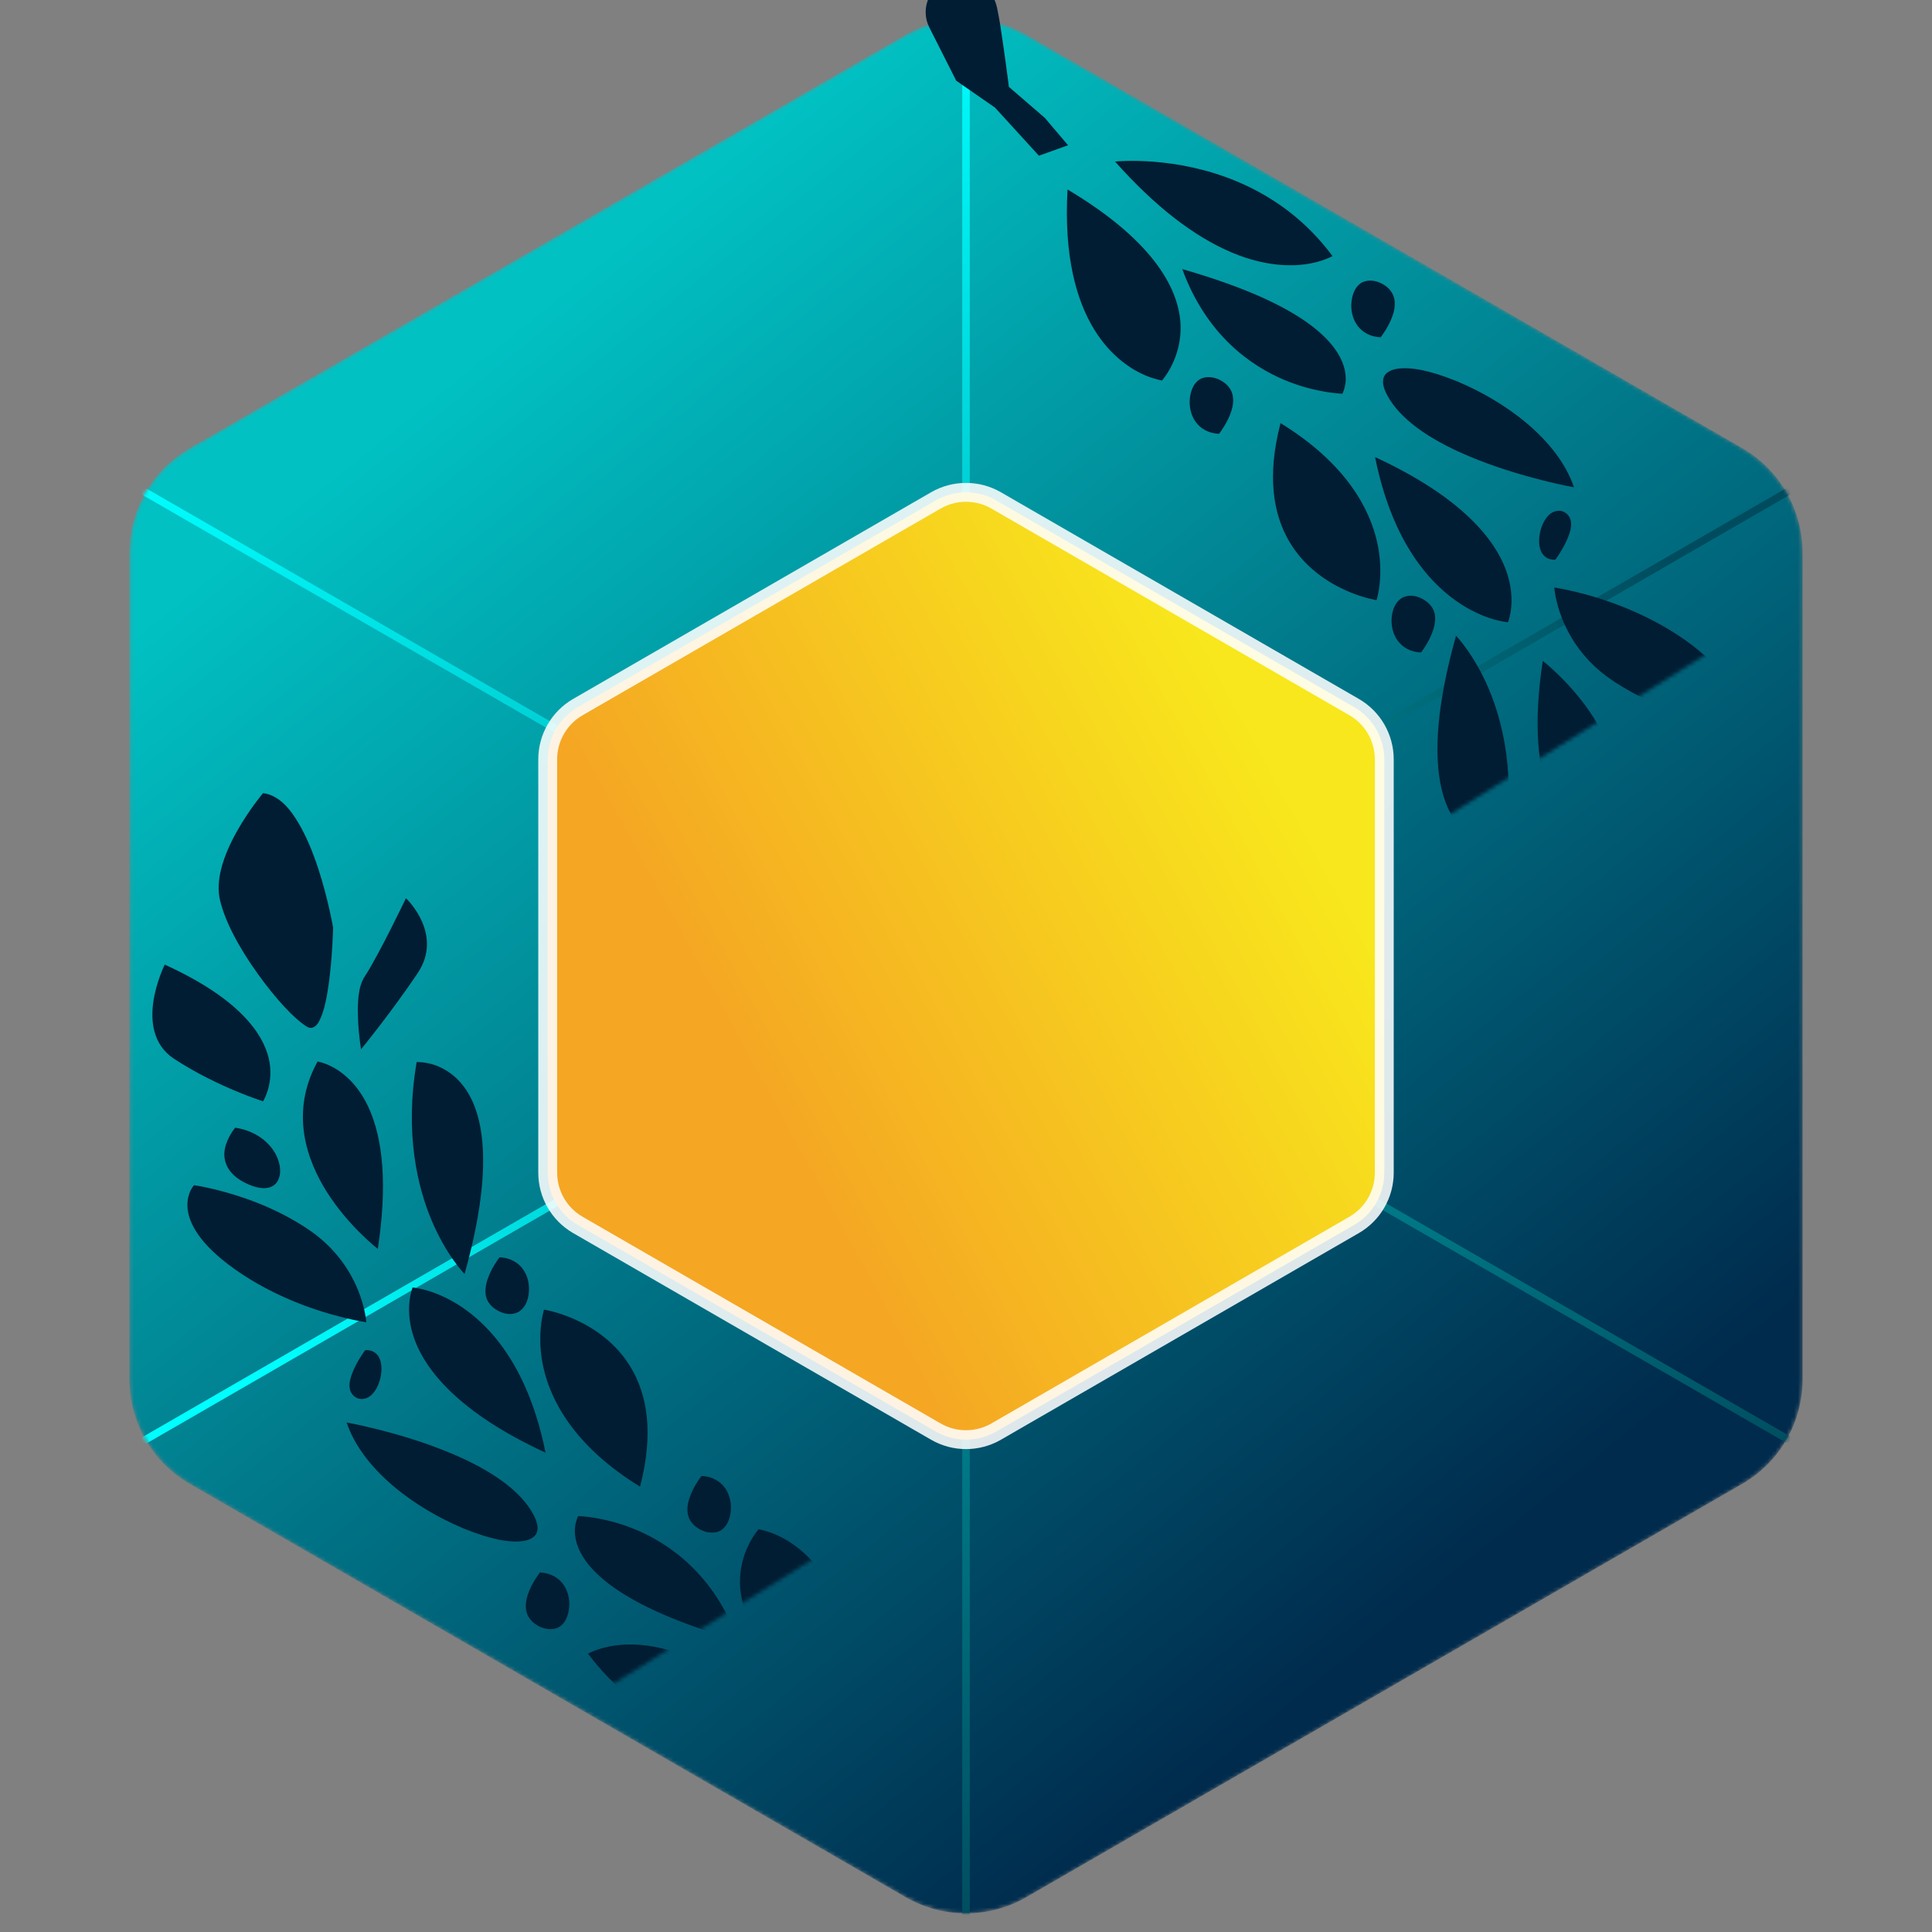 <?xml version="1.0" encoding="UTF-8"?>
<svg width="512px" height="512px" viewBox="0 0 512 512" version="1.1" xmlns="http://www.w3.org/2000/svg" xmlns:xlink="http://www.w3.org/1999/xlink">
    <rect x="0" y="0" width="512" height="512" fill="#808080" stroke="none"/>
    <!-- Generator: Sketch 54.1 (76490) - https://sketchapp.com -->
    <title>cyprusjs-logo-color</title>
    <desc>Created with Sketch.</desc>
    <defs>
        <path d="M272,9.238 L461.703,118.762 C471.603,124.479 477.703,135.043 477.703,146.475 L477.703,365.525 C477.703,376.957 471.603,387.521 461.703,393.238 L272,502.762 C262.099,508.479 249.901,508.479 240,502.762 L50.297,393.238 C40.397,387.521 34.297,376.957 34.297,365.525 L34.297,146.475 C34.297,135.043 40.397,124.479 50.297,118.762 L240,9.238 C249.901,3.521 262.099,3.521 272,9.238 Z" id="path-1"></path>
        <linearGradient x1="24.421%" y1="15.118%" x2="75.188%" y2="85.268%" id="linearGradient-3">
            <stop stop-color="#01C1C3" offset="0%"></stop>
            <stop stop-color="#002B4D" offset="100%"></stop>
        </linearGradient>
        <linearGradient x1="50%" y1="0%" x2="50%" y2="100%" id="linearGradient-4">
            <stop stop-color="#00FFFF" offset="0%"></stop>
            <stop stop-color="#004C5E" offset="100%"></stop>
        </linearGradient>
        <linearGradient x1="0%" y1="33.186%" x2="100%" y2="66.814%" id="linearGradient-5">
            <stop stop-color="#004C5E" offset="0%"></stop>
            <stop stop-color="#00FFFF" offset="100%"></stop>
        </linearGradient>
        <linearGradient x1="50%" y1="0%" x2="50%" y2="100%" id="linearGradient-6">
            <stop stop-color="#00FFFF" offset="0%"></stop>
            <stop stop-color="#004C5E" offset="100%"></stop>
        </linearGradient>
        <linearGradient x1="39.758%" y1="87.769%" x2="100%" y2="50%" id="linearGradient-7">
            <stop stop-color="#F5A623" offset="0%"></stop>
            <stop stop-color="#F8E71C" offset="100%"></stop>
        </linearGradient>
    </defs>
    <g id="cyprusjs-logo-color" stroke="none" stroke-width="1" fill="none" fill-rule="evenodd">
        <g id="Group">
            <mask id="mask-2" fill="white">
                <use xlink:href="#path-1"></use>
            </mask>
            <g id="Mask"></g>
            <path d="M272,9.238 L461.703,118.762 C471.603,124.479 477.703,135.043 477.703,146.475 L477.703,365.525 C477.703,376.957 471.603,387.521 461.703,393.238 L272,502.762 C262.099,508.479 249.901,508.479 240,502.762 L50.297,393.238 C40.397,387.521 34.297,376.957 34.297,365.525 L34.297,146.475 C34.297,135.043 40.397,124.479 50.297,118.762 L240,9.238 C249.901,3.521 262.099,3.521 272,9.238 Z" id="Background" fill="url(#linearGradient-3)" mask="url(#mask-2)"></path>
            <g id="Lines" mask="url(#mask-2)" fill-rule="nonzero">
                <g transform="translate(34.634, 2)" id="Path">
                    <polygon fill="url(#linearGradient-4)" points="-8.52651283e-13 127.367 442.233 382.366 443.232 380.633 0.999 125.634"></polygon>
                    <polygon fill="url(#linearGradient-5)" transform="translate(221.366, 254) scale(-1, 1) translate(-221.366, -254) " points="0.866 127.866 440.866 381.866 441.866 380.134 1.866 126.134"></polygon>
                    <polygon fill="url(#linearGradient-6)" points="220.366 0 220.366 508 222.366 508 222.366 0"></polygon>
                </g>
            </g>
            <path d="M62.621,507.206 C62.932,505.347 63.148,503.911 63.269,502.898 C64.142,495.539 64.731,489.276 64.842,488.096 L65.022,486.164 L74.268,477.606 L80.15,470.155 L72.333,467.662 L61.153,480.805 L51.131,488.287 L44.496,502.649 C42.413,507.159 44.38,512.504 48.889,514.587 C49.359,514.804 49.847,514.98 50.347,515.113 L50.347,515.113 C55.614,516.516 61.021,513.383 62.424,508.116 C62.504,507.816 62.57,507.512 62.621,507.206 Z M124.61,458.979 C134.682,454.328 142.941,447.393 149.157,438.37 L149.164,438.36 L149.152,438.352 C149.152,438.352 146.458,436.927 142.08,436.457 C137.909,436.008 131.168,436.281 122.739,440.136 L122.565,440.217 C112.605,444.815 102.472,453.289 92.448,465.404 C93.115,465.449 108.538,466.399 124.605,458.981 L124.6,459.001 L124.61,458.979 Z M161.304,430.959 C163.275,430.049 164.6,428.615 165.037,426.923 C165.394,425.533 165.242,423.972 164.569,422.145 C163.466,419.153 161.361,416.643 161.159,416.403 C160.124,416.497 159.167,416.729 158.37,417.076 L158.192,417.155 C154.243,418.978 153.177,423.249 153.872,426.674 C154.269,428.62 155.092,430.03 156.323,430.864 C157.556,431.7 159.56,431.747 161.29,430.948 L161.304,430.959 Z M79.617,458.44 C103.106,443.311 108.17,430.124 108.284,421.725 C108.404,412.769 102.931,407.061 102.876,407.004 L102.858,406.988 L102.835,406.992 C102.828,406.995 100.991,407.35 98.609,408.436 C91.743,411.606 76.355,422.725 79.598,458.428 L79.601,458.451 L79.622,458.424 L79.617,458.44 Z M127.581,429.274 C138.868,424.061 146.288,418.467 149.633,412.643 C151.556,409.297 151.685,406.536 151.456,404.807 C151.24,403.187 150.63,402.042 150.502,401.817 C150.121,401.84 144.262,402.26 137.168,405.175 C136.568,405.422 135.97,405.679 135.353,405.962 C126.628,409.99 115.078,418.493 109.259,436.287 L109.253,436.305 L109.271,436.299 C116.169,434.047 122.341,431.689 127.593,429.265 L127.581,429.274 Z M181.383,403.849 C193.105,398.438 207.033,387.992 210.975,374.906 L210.979,374.891 L210.944,374.899 C210.823,374.925 198.242,377.63 185.798,383.04 C185.056,383.362 184.313,383.693 183.57,384.037 C172.579,389.11 165.462,394.787 162.412,400.909 C161.347,403.047 161.108,404.69 161.682,405.927 C162.16,406.96 163.483,407.702 165.223,407.908 C168.903,408.346 174.031,407.119 180.468,404.262 L181.385,403.872 L181.383,403.849 Z M207.853,368.59 C209.1,368.014 209.838,366.875 209.879,365.468 C209.911,364.302 209.554,362.965 208.755,361.261 C207.422,358.414 205.424,355.949 205.404,355.924 L205.385,355.9 C204.739,355.876 204.118,355.99 203.53,356.241 L203.526,356.243 C202.027,356.934 201.524,358.347 201.348,359.418 C201.114,360.847 201.29,362.526 201.845,364.144 C202.418,365.809 203.216,367.056 204.286,367.954 C205.143,368.664 206.653,369.128 207.845,368.578 L207.853,368.59 Z M117.61,406.89 C119.58,405.981 120.906,404.546 121.342,402.854 C121.7,401.464 121.548,399.903 120.874,398.077 C119.771,395.085 117.667,392.574 117.464,392.334 C116.429,392.429 115.473,392.66 114.675,393.008 L114.497,393.086 C110.548,394.909 109.482,399.18 110.177,402.605 C110.574,404.551 111.397,405.962 112.628,406.795 C113.871,407.645 115.881,407.671 117.596,406.879 L117.61,406.89 Z M158.574,384.73 C181.607,373.113 189.534,361.509 192.128,353.819 C193.588,349.49 193.538,345.89 193.238,343.632 C192.953,341.501 192.372,340.038 192.253,339.757 L192.213,339.76 C192.208,339.762 189.471,340.08 185.838,341.674 L185.283,341.923 C177.336,345.592 163.302,356.03 158.576,384.716 L158.586,384.73 L158.574,384.73 Z M133.857,394.6 C151.162,383.121 156.709,370.721 158.313,362.337 C159.995,353.55 157.758,347.122 157.65,346.825 C157.608,346.831 154.867,347.367 151.277,348.917 C151.016,349.029 150.747,349.149 150.476,349.275 C150.201,349.401 149.924,349.533 149.644,349.671 C140.126,354.317 125.418,366.328 133.855,394.589 L133.84,394.596 L133.857,394.6 Z M224.435,342.053 C230.662,339.179 236.232,335.74 240.99,331.832 C249.315,324.992 251.106,319.591 251.141,316.264 C251.162,314.375 250.646,312.965 250.209,312.116 C249.792,311.303 249.291,310.734 249.205,310.64 L249.148,310.646 C249.118,310.653 241.336,312.021 232.145,316.096 C231.782,316.256 231.419,316.42 231.051,316.59 C226.658,318.618 222.608,320.992 219.011,323.648 C205.262,333.803 204.845,348.368 204.844,348.513 L204.846,348.529 L204.868,348.524 C204.968,348.496 213.881,346.929 224.446,342.052 L224.435,342.053 Z M169.051,347.117 C171.052,346.193 172.391,344.769 172.823,343.105 C173.179,341.737 173.014,340.156 172.32,338.274 C171.218,335.274 169.122,332.782 168.927,332.553 C167.889,332.647 166.93,332.879 166.13,333.228 L165.952,333.307 C162.001,335.131 160.93,339.419 161.624,342.858 C162.006,344.75 162.839,346.142 164.102,346.997 C165.383,347.868 167.327,347.911 169.045,347.118 L169.051,347.117 Z M201.113,329.201 C201.234,329.104 208.608,322.957 214.009,313.777 C219.009,305.281 223.298,292.358 215.336,279.031 L215.331,279.024 L215.306,279.028 C215.304,279.029 214.406,279.217 213.23,279.707 C213.068,279.775 212.897,279.85 212.721,279.931 C210.226,281.083 205.578,284.074 202.461,291.164 C198.506,300.205 198.059,312.992 201.118,329.217 L201.113,329.201 Z M178.408,336.611 C178.448,336.566 183.038,331.504 186.596,322.159 C189.911,313.451 193.037,299.083 189.093,280.083 C189.088,280.084 186.831,280.061 184.154,281.104 C183.998,281.163 183.846,281.23 183.694,281.3 C183.473,281.403 183.249,281.515 183.019,281.628 C179.527,283.359 175.063,287.178 173.23,295.729 C171.127,305.553 172.848,319.306 178.349,336.606 L178.365,336.655 L178.4,336.621 L178.408,336.611 Z M234.616,311.003 C241.417,307.863 241.134,303.174 240.697,301.302 C239.977,298.226 237.799,295.84 237.778,295.817 L237.754,295.791 C236.459,296.029 235.187,296.417 234.058,296.918 L233.824,297.025 C228.465,299.498 226.16,304.118 226.255,307.599 C226.273,308.289 226.483,310.616 228.421,311.615 C229.963,312.396 232.036,312.194 234.618,311.002 L234.616,311.003 Z M237.455,286.005 C241.507,284.134 247.548,281.051 253.305,276.988 C259.014,272.958 259.148,266.377 258.256,261.569 C257.282,256.332 254.939,251.989 254.915,251.945 L254.897,251.953 C235.28,261.706 229.59,271.262 228.27,277.56 C226.908,284.063 229.941,288.761 230.136,289.057 L230.151,289.052 C230.181,289.038 233.17,287.979 237.46,285.999 L237.455,286.005 Z M203.7,276.169 C203.706,276.127 204.198,272.562 204.224,268.404 C204.252,264.04 203.999,259.618 201.987,256.831 C200.045,254.14 196.668,248.137 194.829,244.799 C192.496,240.564 190.582,236.901 190.419,236.591 L190.403,236.605 C190.011,237.005 180.81,246.575 188.015,256.553 C195.231,266.548 203.601,276.074 203.684,276.169 L203.696,276.183 L203.711,276.176 L203.7,276.169 Z M217.529,269.87 C217.659,269.811 217.779,269.741 217.894,269.665 C221.14,267.466 225.772,262.121 230.284,255.365 C235.292,247.863 238.631,240.762 239.683,235.37 C240.643,230.454 238.846,224.258 234.345,216.953 C231.15,211.77 227.653,207.837 227.303,207.448 C226.537,207.558 225.799,207.779 225.083,208.11 C222.397,209.401 220.266,211.799 218.043,215.943 C216.312,219.173 214.742,223.203 213.376,227.917 C211.019,236.052 209.997,243.603 209.987,243.677 L209.976,243.753 C210.027,244.576 210.481,251.66 211.603,258.242 C212.316,262.422 213.086,265.316 214.03,267.354 C214.567,268.515 215.001,269.239 215.754,269.73 C216.067,269.933 216.478,270.065 216.779,270.055 C217.052,270.036 217.296,269.976 217.542,269.863 L217.529,269.87 Z" id="Branch---Right" fill="#011D33" fill-rule="nonzero" mask="url(#mask-2)" transform="translate(151.165, 361.448) scale(-1, 1) rotate(2) translate(-151.165, -361.448) "></path>
            <path d="M269.265,290.416 C269.577,288.557 269.793,287.121 269.913,286.108 C270.786,278.749 271.375,272.486 271.487,271.306 L271.667,269.374 L280.912,260.816 L286.794,253.364 L278.977,250.872 L267.797,264.015 L257.775,271.497 L251.14,285.859 C249.057,290.369 251.024,295.713 255.534,297.797 C256.004,298.014 256.491,298.19 256.991,298.323 L256.991,298.323 C262.258,299.726 267.666,296.593 269.069,291.326 C269.148,291.026 269.214,290.722 269.265,290.416 Z M331.254,242.189 C341.326,237.538 349.586,230.603 355.801,221.579 L355.808,221.57 L355.796,221.562 C355.796,221.562 353.103,220.137 348.724,219.667 C344.553,219.218 337.813,219.491 329.383,223.346 L329.209,223.427 C319.249,228.025 309.117,236.499 299.093,248.614 C299.76,248.659 315.182,249.609 331.25,242.191 L331.244,242.211 L331.254,242.189 Z M367.949,214.169 C369.919,213.259 371.245,211.825 371.681,210.133 C372.039,208.743 371.887,207.182 371.214,205.355 C370.11,202.363 368.006,199.853 367.803,199.613 C366.768,199.707 365.812,199.939 365.014,200.286 L364.836,200.365 C360.887,202.188 359.822,206.459 360.517,209.884 C360.913,211.83 361.736,213.24 362.967,214.074 C364.2,214.91 366.205,214.957 367.935,214.158 L367.949,214.169 Z M286.261,241.65 C309.75,226.521 314.815,213.333 314.928,204.935 C315.048,195.978 309.575,190.271 309.52,190.214 L309.503,190.198 L309.479,190.201 C309.472,190.205 307.635,190.56 305.253,191.646 C298.387,194.816 283,205.935 286.243,241.638 L286.246,241.661 L286.266,241.634 L286.261,241.65 Z M334.225,212.484 C345.513,207.271 352.932,201.677 356.277,195.853 C358.2,192.507 358.33,189.746 358.1,188.017 C357.884,186.397 357.274,185.251 357.147,185.027 C356.766,185.05 350.907,185.47 343.812,188.385 C343.212,188.632 342.615,188.889 341.997,189.172 C333.272,193.2 321.722,201.703 315.903,219.497 L315.897,219.515 L315.915,219.509 C322.813,217.257 328.986,214.899 334.237,212.475 L334.225,212.484 Z M388.027,187.059 C399.749,181.648 413.678,171.202 417.62,158.116 L417.623,158.101 L417.589,158.109 C417.467,158.135 404.887,160.84 392.442,166.25 C391.7,166.572 390.958,166.903 390.214,167.247 C379.224,172.32 372.107,177.997 369.056,184.119 C367.992,186.257 367.753,187.9 368.326,189.137 C368.805,190.17 370.128,190.912 371.867,191.118 C375.547,191.556 380.675,190.329 387.112,187.472 L388.03,187.082 L388.027,187.059 Z M414.497,151.799 C415.744,151.224 416.483,150.085 416.524,148.677 C416.556,147.512 416.198,146.175 415.4,144.471 C414.066,141.624 412.068,139.159 412.049,139.134 L412.029,139.11 C411.383,139.086 410.763,139.2 410.174,139.451 L410.17,139.453 C408.672,140.144 408.169,141.557 407.992,142.628 C407.758,144.057 407.935,145.736 408.49,147.354 C409.062,149.019 409.86,150.266 410.93,151.164 C411.788,151.874 413.297,152.338 414.489,151.788 L414.497,151.799 Z M324.254,190.1 C326.224,189.19 327.55,187.756 327.987,186.064 C328.344,184.674 328.192,183.113 327.519,181.287 C326.415,178.295 324.311,175.784 324.109,175.544 C323.074,175.638 322.117,175.87 321.319,176.218 L321.141,176.296 C317.193,178.119 316.127,182.39 316.822,185.815 C317.218,187.761 318.042,189.172 319.273,190.005 C320.515,190.855 322.526,190.881 324.24,190.089 L324.254,190.1 Z M365.218,167.94 C388.251,156.323 396.179,144.719 398.772,137.029 C400.232,132.7 400.182,129.099 399.882,126.842 C399.597,124.711 399.016,123.248 398.897,122.967 L398.857,122.97 C398.853,122.972 396.116,123.29 392.483,124.884 L391.928,125.133 C383.981,128.802 369.946,139.24 365.221,167.926 L365.23,167.94 L365.218,167.94 Z M340.502,177.81 C357.807,166.331 363.353,153.931 364.957,145.547 C366.639,136.76 364.402,130.332 364.294,130.034 C364.252,130.041 361.512,130.577 357.921,132.127 C357.66,132.239 357.392,132.359 357.12,132.485 C356.846,132.611 356.569,132.743 356.289,132.881 C346.77,137.527 332.063,149.538 340.499,177.799 L340.484,177.806 L340.502,177.81 Z M431.08,125.263 C437.306,122.389 442.877,118.95 447.634,115.042 C455.96,108.202 457.751,102.801 457.786,99.474 C457.806,97.585 457.291,96.175 456.853,95.326 C456.436,94.513 455.935,93.944 455.849,93.85 L455.792,93.856 C455.763,93.863 447.98,95.231 438.789,99.306 C438.427,99.466 438.063,99.63 437.695,99.8 C433.303,101.828 429.252,104.202 425.656,106.858 C411.906,117.013 411.49,131.578 411.489,131.723 L411.49,131.739 L411.512,131.734 C411.612,131.706 420.526,130.139 431.091,125.262 L431.08,125.263 Z M375.695,130.327 C377.696,129.403 379.035,127.979 379.467,126.315 C379.823,124.947 379.659,123.366 378.964,121.484 C377.862,118.484 375.766,115.992 375.571,115.763 C374.534,115.857 373.574,116.089 372.775,116.438 L372.596,116.516 C368.645,118.341 367.574,122.629 368.268,126.068 C368.651,127.96 369.483,129.352 370.746,130.207 C372.027,131.078 373.971,131.121 375.69,130.327 L375.695,130.327 Z M407.757,112.411 C407.878,112.314 415.252,106.167 420.653,96.986 C425.653,88.491 429.942,75.568 421.98,62.24 L421.975,62.234 L421.95,62.238 C421.949,62.239 421.05,62.427 419.874,62.917 C419.712,62.985 419.541,63.06 419.365,63.141 C416.871,64.293 412.222,67.284 409.106,74.374 C405.15,83.415 404.703,96.202 407.763,112.427 L407.757,112.411 Z M385.052,119.821 C385.092,119.776 389.682,114.714 393.241,105.369 C396.555,96.661 399.681,82.293 395.737,63.293 C395.732,63.294 393.475,63.271 390.798,64.314 C390.642,64.373 390.49,64.44 390.338,64.51 C390.117,64.613 389.893,64.725 389.664,64.837 C386.172,66.569 381.707,70.388 379.875,78.939 C377.771,88.763 379.492,102.515 384.994,119.816 L385.009,119.865 L385.044,119.831 L385.052,119.821 Z M441.261,94.213 C448.061,91.073 447.779,86.384 447.341,84.512 C446.621,81.436 444.443,79.05 444.422,79.027 L444.398,79.001 C443.103,79.239 441.832,79.627 440.702,80.128 L440.468,80.234 C435.109,82.708 432.805,87.328 432.899,90.809 C432.918,91.499 433.127,93.826 435.065,94.824 C436.607,95.606 438.681,95.404 441.262,94.212 L441.261,94.213 Z M444.099,69.215 C448.151,67.344 454.192,64.261 459.95,60.198 C465.659,56.168 465.793,49.587 464.9,44.779 C463.926,39.542 461.584,35.199 461.56,35.155 L461.542,35.163 C441.925,44.916 436.234,54.472 434.914,60.77 C433.552,67.272 436.585,71.971 436.781,72.267 L436.795,72.262 C436.825,72.248 439.814,71.189 444.105,69.209 L444.099,69.215 Z M410.345,59.379 C410.351,59.337 410.842,55.772 410.868,51.614 C410.896,47.25 410.644,42.827 408.632,40.041 C406.689,37.35 403.312,31.347 401.474,28.008 C399.14,23.774 397.227,20.111 397.063,19.8 L397.047,19.815 C396.655,20.215 387.454,29.785 394.659,39.763 C401.876,49.758 410.246,59.284 410.329,59.379 L410.341,59.393 L410.356,59.386 L410.345,59.379 Z M424.174,53.08 C424.303,53.021 424.423,52.951 424.538,52.875 C427.784,50.676 432.417,45.33 436.928,38.575 C441.937,31.073 445.275,23.972 446.328,18.58 C447.287,13.664 445.49,7.468 440.989,0.163 C437.794,-5.02 434.298,-8.954 433.947,-9.342 C433.181,-9.232 432.443,-9.011 431.727,-8.681 C429.041,-7.389 426.91,-4.991 424.688,-0.847 C422.956,2.383 421.386,6.413 420.02,11.127 C417.664,19.262 416.642,26.813 416.631,26.887 L416.621,26.963 C416.671,27.785 417.126,34.87 418.248,41.452 C418.96,45.632 419.731,48.526 420.675,50.564 C421.211,51.725 421.646,52.449 422.399,52.94 C422.711,53.143 423.123,53.275 423.423,53.265 C423.696,53.246 423.94,53.186 424.187,53.073 L424.174,53.08 Z" id="Branch---Right" fill="#011D33" fill-rule="nonzero" mask="url(#mask-2)" transform="translate(357.809, 144.658) scale(-1, 1) rotate(-178) translate(-357.809, -144.658) "></path>
            <path d="M264,132.619 L358.851,187.381 C363.802,190.239 366.851,195.521 366.851,201.238 L366.851,310.762 C366.851,316.479 363.802,321.761 358.851,324.619 L264,379.381 C259.05,382.239 252.95,382.239 248,379.381 L153.149,324.619 C148.198,321.761 145.149,316.479 145.149,310.762 L145.149,201.238 C145.149,195.521 148.198,190.239 153.149,187.381 L248,132.619 C252.95,129.761 259.05,129.761 264,132.619 Z" id="Mask" fill="url(#linearGradient-7)"></path>
            <path d="M265.25,130.454 L360.101,185.216 C365.825,188.521 369.351,194.628 369.351,201.238 L369.351,310.762 C369.351,317.372 365.825,323.479 360.101,326.784 L265.25,381.546 C259.526,384.851 252.474,384.851 246.75,381.546 L151.899,326.784 C146.175,323.479 142.649,317.372 142.649,310.762 L142.649,201.238 C142.649,194.628 146.175,188.521 151.899,185.216 L246.75,130.454 C252.474,127.149 259.526,127.149 265.25,130.454 Z M262.75,134.784 C258.573,132.372 253.427,132.372 249.25,134.784 L154.399,189.546 C150.222,191.958 147.649,196.415 147.649,201.238 L147.649,310.762 C147.649,315.585 150.222,320.042 154.399,322.454 L249.25,377.216 C253.427,379.628 258.573,379.628 262.75,377.216 L357.601,322.454 C361.778,320.042 364.351,315.585 364.351,310.762 L364.351,201.238 C364.351,196.415 361.778,191.958 357.601,189.546 L262.75,134.784 Z" id="Mask" fill-opacity="0.87" fill="#FFFFFF" fill-rule="nonzero"></path>
        </g>
    </g>
</svg>